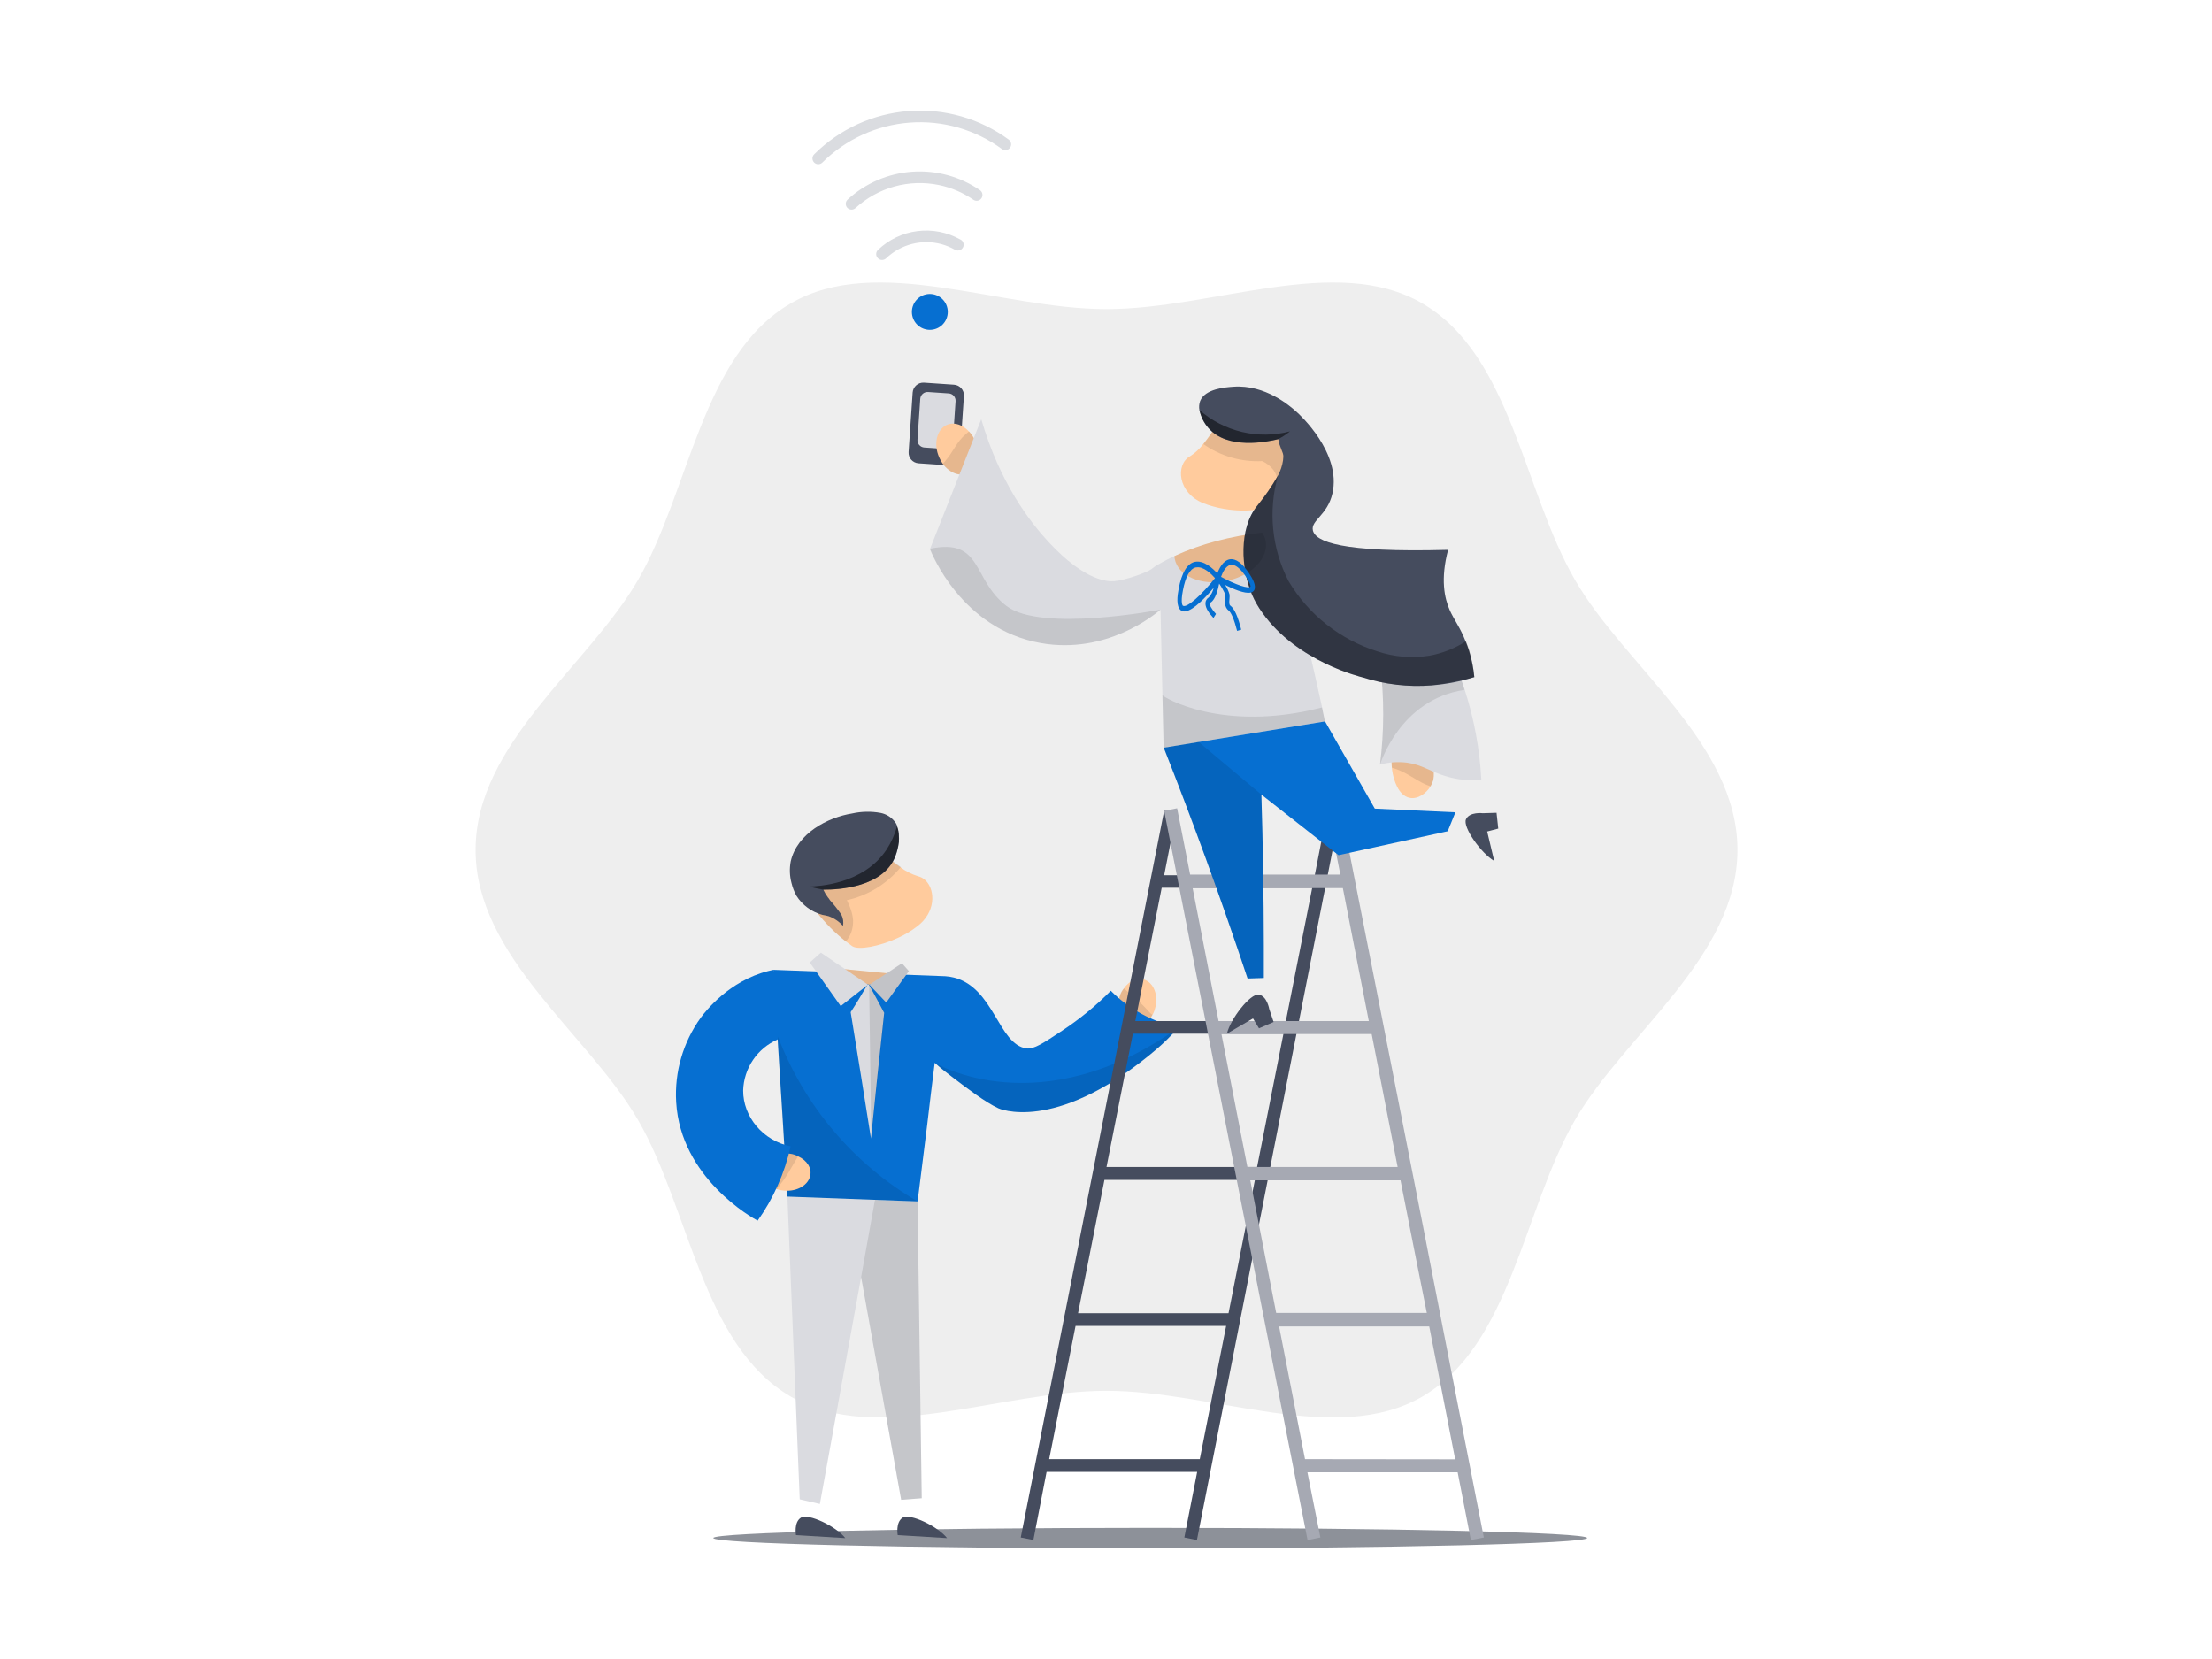 <svg xmlns="http://www.w3.org/2000/svg" width="800" height="600" fill="none" viewBox="0 0 800 600">
    <path d="M172 307.402C172 345.953 212.77 374.007 230.841 405.211C249.412 437.416 253.945 486.464 286.043 505.131C317.223 523.19 361.631 503.008 400.182 503.008C438.733 503.008 483.141 523.19 514.333 505.131C546.419 486.56 550.963 437.416 569.535 405.211C587.594 374.031 628.376 346.072 628.376 307.402C628.376 268.731 587.499 240.796 569.535 209.592C550.963 177.387 546.419 128.255 514.333 109.684C483.141 91.613 438.733 111.795 400.182 111.795C361.631 111.795 317.223 91.613 286.043 109.684C253.838 128.255 249.412 177.399 230.841 209.592C212.77 240.879 172 268.838 172 307.402Z" fill="black" opacity="0.07"/>
    <path d="M257.988 556.243C257.988 558.282 328.757 560 415.998 560C503.239 560 574.008 558.282 574.008 556.243C574.008 554.203 503.239 552.569 415.998 552.569C328.757 552.569 257.988 554.275 257.988 556.243Z" fill="#1D2535" opacity="0.5"/>
    <path d="M342.559 556.279L324.667 555.193C324.667 555.193 323.808 550.601 326.444 548.883C329.08 547.166 339.35 552.128 342.511 556.279" fill="#454C5E"/>
    <path d="M305.773 556.279L287.881 555.193C287.881 555.193 287.01 550.601 289.658 548.883C292.306 547.166 302.553 552.128 305.714 556.279" fill="#454C5E"/>
    <path d="M333.352 541.858C330.871 542.06 328.402 542.251 325.921 542.43C321.086 515.584 316.259 488.73 311.44 461.869C306.478 489.223 301.504 516.578 296.519 543.933L289.231 542.251C287.752 505.76 286.265 469.264 284.77 432.764L316.45 433.957L331.837 434.53C332.338 470.298 332.843 506.074 333.352 541.858Z" fill="#DADBE0"/>
    <path d="M333.351 541.858C330.87 542.06 328.401 542.251 325.92 542.43C321.085 515.584 316.258 488.73 311.439 461.869L316.449 433.933L331.836 434.506C332.337 470.29 332.842 506.074 333.351 541.858Z" fill="black" opacity="0.1"/>
    <path d="M405.051 360.04C405.363 359.099 405.849 358.225 406.483 357.463C408.51 354.517 411.659 353.265 414.319 354.481C417.755 356.032 419.186 360.97 417.433 365.682C417.263 366.19 417.031 366.674 416.741 367.125C414.773 370.799 411.159 372.636 408.165 371.24C404.837 369.677 403.393 364.644 405.051 360.04Z" fill="#FFCB9D" style="fill: #FFCB9D; fill: #FFCB9D;"/>
    <path d="M405.05 360.04C405.361 359.099 405.847 358.225 406.481 357.463C407.745 358.549 408.711 359.431 409.403 360.028C411.324 361.698 412.075 362.306 413.196 363.415C414.091 364.298 414.771 365.061 415.224 365.562L416.25 366.636L416.81 367.006C414.854 370.691 411.228 372.528 408.246 371.133C404.835 369.677 403.392 364.644 405.05 360.04Z" fill="black" opacity="0.1"/>
    <path d="M401.734 358.322C396.401 363.712 390.525 368.537 384.2 372.719C377.342 377.264 373.918 379.53 371.282 379.184C361.048 377.824 359.569 357.201 344.945 353.539C343.944 353.289 342.922 353.13 341.892 353.062L279.699 350.748L282.085 389.335C282.407 394.607 282.753 399.772 283.087 405.044C283.683 414.205 284.184 423.485 284.792 432.764L331.86 434.506C333.053 425.405 334.115 416.185 335.307 406.976C336.178 399.438 337.108 391.911 338.051 384.373C340.436 386.532 343.013 388.476 345.005 389.991C349.502 393.414 356.48 398.722 361.06 400.821C361.06 400.821 380.872 409.958 415.702 381.593L417.789 379.852C418.219 379.494 418.636 379.124 419.042 378.767L420.175 377.753L421.618 376.405L421.809 376.214L422.167 375.868C423.562 374.484 424.922 373.053 426.21 371.562C416.926 369.655 408.411 365.049 401.734 358.322Z" fill="#066FD1" style="fill: #066FD1; fill: #066FD1;"/>
    <path d="M287.881 319.079C289.276 321.19 291.459 324.315 294.012 328.025C294.644 328.872 295.205 329.54 295.324 329.814C298.407 333.79 301.964 337.375 305.916 340.49C306.763 341.086 307.467 341.682 308.302 342.231C310.484 343.627 317.844 342.386 324.846 339.154C327.283 338.058 329.581 336.676 331.692 335.039C338.372 330.029 338.324 322.216 334.937 318.614C334.135 317.741 333.086 317.134 331.931 316.872C329.703 316.182 327.61 315.117 325.74 313.723C323.176 311.96 320.781 309.963 318.583 307.759C317.843 307.118 317.142 306.433 316.484 305.708L305.928 303.847L289.229 313.866C291.078 316.55 291.519 318.972 290.756 319.687C289.992 320.403 288.322 319.329 287.881 319.079Z" fill="#FFCB9D" style="fill: #FFCB9D; fill: #FFCB9D;"/>
    <path d="M287.881 319.079C289.276 321.19 291.459 324.315 294.012 328.025C294.644 328.872 295.205 329.54 295.324 329.814C298.407 333.79 301.964 337.375 305.916 340.49C306.778 339.48 307.452 338.325 307.908 337.078C308.37 335.7 308.58 334.249 308.528 332.796C308.401 331.25 308.048 329.731 307.478 328.287C307.156 327.369 306.703 326.415 306.286 325.556C313.955 323.864 320.829 319.636 325.8 313.556C323.236 311.793 320.84 309.797 318.643 307.592C317.932 306.957 317.259 306.28 316.627 305.565L306.047 303.728L289.348 313.759C291.221 316.443 291.65 318.864 290.887 319.58C290.123 320.296 288.334 319.401 287.94 319.162" fill="black" opacity="0.1"/>
    <path d="M288.011 323.922C290.17 327.353 293.55 329.838 297.469 330.876C298.229 331 298.981 331.164 299.724 331.365C301.708 332.084 303.483 333.285 304.889 334.86C305.14 333.484 304.935 332.064 304.304 330.816C303.045 328.975 301.662 327.222 300.165 325.568L299.998 325.305C299.834 325.035 299.643 324.783 299.426 324.554C298.797 323.707 298.253 322.8 297.803 321.846V321.751C303.612 321.811 319.417 320.773 323.771 309.823C324.434 308.104 324.883 306.309 325.107 304.479C325.143 304.306 325.143 304.127 325.107 303.954C325.154 303.498 325.154 303.039 325.107 302.583V302.451C325.107 301.23 324.889 300.018 324.462 298.873L324.367 298.444C324.177 297.948 323.898 297.491 323.544 297.096C322.29 295.497 320.504 294.401 318.51 294.006C315.093 293.375 311.584 293.44 308.193 294.197C299.342 295.605 288.249 301.414 285.971 311.552C285.481 314.141 285.579 316.807 286.257 319.353C286.635 320.953 287.229 322.494 288.022 323.934" fill="#454C5E"/>
    <path d="M297.746 321.751C303.555 321.822 319.36 320.773 323.726 309.823C324.382 308.102 324.826 306.307 325.05 304.479C325.085 304.31 325.085 304.135 325.05 303.966C325.085 303.51 325.085 303.051 325.05 302.595C325.04 302.587 325.032 302.577 325.026 302.565C325.021 302.554 325.018 302.542 325.018 302.529C325.018 302.516 325.021 302.504 325.026 302.493C325.032 302.481 325.04 302.471 325.05 302.463C325.045 301.241 324.823 300.029 324.394 298.885C323.582 301.869 322.306 304.707 320.612 307.294C312.167 319.974 295.564 320.51 292.951 320.63L292.713 320.689C294.299 321.083 295.981 321.429 297.651 321.751" fill="black" opacity="0.5"/>
    <path d="M304.342 350.402C306.866 353.215 310.2 355.177 313.884 356.02L314.397 356.139L323.808 352.286L304.342 350.402Z" fill="#FFCB9D" style="fill: #FFCB9D; fill: #FFCB9D;"/>
    <path d="M304.342 350.402C306.866 353.215 310.2 355.177 313.884 356.02L314.397 356.139L323.808 352.286L304.342 350.402Z" fill="black" opacity="0.1"/>
    <path d="M314.443 356.139L326.192 348.374L328.709 351.201L320.515 362.568L314.443 356.139Z" fill="#DADBE0"/>
    <path d="M313.918 356.127L296.885 344.545L292.854 348.088L304.054 363.857L313.918 356.127Z" fill="#DADBE0"/>
    <path d="M314.443 356.139L326.192 348.374L328.709 351.201L320.515 362.568L314.443 356.139Z" fill="black" opacity="0.11"/>
    <path d="M307.656 366.063C310.137 381.295 312.63 396.527 315.004 411.759C316.519 396.575 318.129 381.379 319.775 366.302C317.902 362.855 316.197 359.539 314.217 356.103L313.692 356.187C311.736 359.527 309.779 362.819 307.656 366.063Z" fill="#DADBE0"/>
    <path d="M314.336 356.139L315.111 411.807C316.626 396.599 318.236 381.415 319.882 366.326C317.974 362.902 316.209 359.455 314.336 356.139Z" fill="black" opacity="0.11"/>
    <path d="M284.767 432.764L331.834 434.506C308.544 420.861 290.647 399.629 281.141 374.365C281.141 374.52 281.463 379.649 281.475 379.804C281.487 379.959 281.797 385.076 281.809 385.232L284.767 432.764Z" fill="black" opacity="0.1"/>
    <path d="M426.246 371.598C424.957 373.089 423.598 374.52 422.202 375.904L421.844 376.25L421.653 376.441L420.21 377.788L419.077 378.802C418.671 379.16 418.254 379.53 417.824 379.888L415.737 381.629C380.907 409.994 361.095 400.857 361.095 400.857C356.515 398.758 349.537 393.45 345.04 390.027C343.048 388.512 340.507 386.567 338.086 384.408C338.086 384.408 376.077 407.37 426.246 371.598Z" fill="black" opacity="0.1"/>
    <path d="M285.829 417.27C286.81 417.398 287.758 417.714 288.62 418.2C291.888 419.644 293.701 422.506 292.997 425.357C292.103 429.019 287.523 431.321 282.572 430.486C282.041 430.426 281.522 430.285 281.034 430.069C277.05 428.876 274.569 425.608 275.392 422.411C276.322 418.88 280.998 416.495 285.829 417.27Z" fill="#FFCB9D" style="fill: #FFCB9D; fill: #FFCB9D;"/>
    <path d="M285.829 417.27C286.81 417.398 287.758 417.714 288.62 418.2C287.785 419.644 287.093 420.765 286.64 421.552C285.364 423.747 284.899 424.594 284.016 425.894C283.312 426.944 282.692 427.755 282.274 428.279L281.416 429.472L281.153 430.093C277.169 428.9 274.7 425.631 275.511 422.447C276.322 418.88 280.998 416.495 285.829 417.27Z" fill="black" opacity="0.1"/>
    <path d="M279.699 350.748C279.27 350.843 278.638 350.974 277.898 351.165C263.728 354.744 255.235 365.61 253.434 368.067C247.042 376.918 243.903 387.704 244.548 398.603C246.146 426.037 272.185 440.506 274.01 441.472C279.746 433.399 283.802 424.256 285.938 414.586C275.87 412.523 268.749 403.851 268.773 394.428C268.879 390.48 270.108 386.645 272.316 383.37C274.523 380.096 277.618 377.518 281.238 375.94C283.279 367.595 282.742 358.829 279.699 350.795V350.748Z" fill="#066FD1" style="fill: #066FD1; fill: #066FD1;"/>
    <path d="M480.195 292.444L475.496 316.55H421.033L425.589 293.35L421.033 293.219L369.17 556.052L373.738 556.958L378.51 532.339H432.973L428.333 556.052L432.889 556.958L484.752 293.231L480.195 292.444ZM474.589 321.071L465.047 369.284H410.608L420.15 321.071H474.589ZM400.183 422.053L409.725 373.84H464.188L454.646 422.053H400.183ZM453.858 426.741L444.316 474.954H389.889L399.431 426.741H453.858ZM379.452 527.723L388.994 479.522H443.457L433.915 527.723H379.452Z" fill="#454C5E"/>
    <path d="M522.671 484.603L514.847 444.466L484.884 292.277L480.196 293.183L484.752 316.3H430.421L425.721 292.325L421.033 293.231L472.896 556.958L477.536 556.052L472.848 532.47H527.18L531.951 556.958L536.651 556.052L522.671 484.603ZM431.327 321.19H485.659L495.046 369.272H440.714L431.327 321.19ZM441.752 373.972H496.084L505.471 422.053H451.139L441.752 373.972ZM452.177 426.872H506.509L511.459 451.921L516.027 474.846H461.553L452.177 426.872ZM471.978 527.723L462.602 479.713H516.898L517.161 481.013L517.686 483.745L526.286 527.783L471.978 527.723Z" fill="#A6A9B3"/>
    <path d="M345.035 139.13L334.182 138.39C332.059 138.245 330.221 139.849 330.076 141.972L328.611 163.452C328.467 165.575 330.07 167.413 332.193 167.558L343.046 168.298C345.169 168.443 347.007 166.839 347.152 164.716L348.617 143.236C348.761 141.113 347.158 139.275 345.035 139.13Z" fill="#454C5E"/>
    <path d="M343.131 142.282L335.646 141.772C334.187 141.672 332.923 142.774 332.824 144.233L331.815 159.026C331.716 160.485 332.818 161.748 334.277 161.848L341.762 162.358C343.222 162.457 344.485 161.355 344.584 159.896L345.593 145.104C345.692 143.645 344.59 142.381 343.131 142.282Z" fill="#DADBE0"/>
    <path d="M459.439 207.755C458.725 209.254 458.103 210.796 457.578 212.371C458.117 211.873 458.526 211.25 458.771 210.558C459.041 209.636 459.264 208.7 459.439 207.755Z" fill="black" opacity="0.1"/>
    <path d="M518.305 282.269C518.093 283.003 517.784 283.705 517.387 284.357C515.764 287.029 512.723 289.128 509.848 288.555C505.506 287.732 504.099 281.554 503.717 279.896C503.563 279.151 503.452 278.398 503.383 277.641C503.001 274.063 503.741 267.669 506.818 266.405C510.206 264.998 516.11 271.057 517.959 276.89C518.603 278.61 518.723 280.481 518.305 282.269Z" fill="#FFCB9D" style="fill: #FFCB9D; fill: #FFCB9D;"/>
    <path d="M518.305 282.269C518.093 283.003 517.784 283.705 517.387 284.357C512.842 283.033 509.848 279.705 504.039 277.832L503.383 277.641C503.001 274.063 503.741 267.669 506.818 266.405C510.206 264.998 516.11 271.057 517.959 276.89C518.603 278.61 518.723 280.481 518.305 282.269Z" fill="black" opacity="0.1"/>
    <path d="M352.291 158.624C351.803 157.687 351.185 156.823 350.454 156.059C347.878 153.304 344.407 152.374 341.735 154.032C338.359 156.167 337.608 161.618 340.065 166.222C340.317 166.723 340.604 167.205 340.924 167.665C343.512 171.244 347.58 172.651 350.562 170.767C353.949 168.715 354.677 163.276 352.291 158.624Z" fill="#FFCB9D" style="fill: #FFCB9D; fill: #FFCB9D;"/>
    <path d="M352.293 158.624C351.805 157.687 351.186 156.823 350.456 156.06C350.122 156.31 349.835 156.549 349.525 156.799C345.589 160.127 345.183 162.99 341.486 167.188C341.32 167.372 341.145 167.547 340.961 167.713C343.549 171.292 347.617 172.699 350.599 170.814C353.95 168.715 354.678 163.276 352.293 158.624Z" fill="black" opacity="0.1"/>
    <path d="M535.745 282.066C531.404 282.453 527.03 281.996 522.863 280.719C517.078 279.013 514.382 276.58 508.859 275.828C505.586 275.432 502.266 275.663 499.079 276.508C500.617 264.48 500.641 252.305 499.15 240.271L498.959 239.341C498.554 236.8 498.017 234.271 497.361 231.79C496.991 230.466 496.597 229.166 496.168 227.914C496.168 227.83 496.168 227.747 496.168 227.651C494.882 224.157 492.975 220.924 490.538 218.109C488.825 216.117 486.892 214.324 484.777 212.765L483.93 212.157C483.167 211.644 482.403 211.143 481.64 210.69C478.575 208.877 475.314 207.42 471.919 206.348C470.666 205.93 469.533 205.632 468.71 205.417L466.754 205C467.1 206.753 467.457 208.578 467.947 210.248L468.006 210.523C472.598 231.826 474.734 240.092 478.157 255.849L479.159 260.882C469.151 262.564 459.144 264.186 449.112 265.844L420.843 270.449C420.7 264.186 420.557 257.769 420.414 251.435C420.191 241.098 419.96 230.788 419.722 220.506C417.336 222.534 400.076 236.728 376.519 232.577C347.713 227.484 336.858 199.775 336.369 198.475C342.548 182.85 348.719 167.228 354.881 151.61C361.609 174.798 372.594 188.849 379.226 196.006C392.693 210.523 400.947 210.32 402.927 210.189C406.971 209.867 414.76 207.052 416.394 205.847C417.13 205.225 417.93 204.681 418.779 204.225C419.209 203.998 419.662 203.712 420.199 203.414C421.392 202.734 422.668 202.101 423.908 201.517C428.806 199.285 433.881 197.465 439.081 196.078C444.504 194.672 450.021 193.655 455.589 193.036C457.808 192.75 460.217 192.607 462.603 192.476L462.889 192.416C466.279 191.525 469.865 191.743 473.123 193.036C477.286 194.861 476.952 197.259 481.067 198.809C485.671 200.563 488.141 198.332 493.21 200.658C494.641 201.47 496.012 202.383 497.313 203.39C501.82 206.56 505.985 210.19 509.742 214.22C510.577 215.091 511.364 215.974 512.128 216.88C512.593 217.417 513.058 217.966 513.523 218.538L514.108 219.302C516.076 221.822 517.896 224.455 519.559 227.186C520.191 228.2 520.752 229.214 521.36 230.216C522.255 231.826 523.125 233.46 523.913 235.094C524.461 236.215 524.998 237.337 525.511 238.482C526.545 240.788 527.479 243.074 528.314 245.34C528.815 246.7 529.28 248.072 529.721 249.444C533.142 260.009 535.167 270.976 535.745 282.066Z" fill="#DADBE0"/>
    <path d="M529.672 249.503C506.186 252.938 499.1 276.568 499.1 276.568C500.639 264.539 500.663 252.365 499.172 240.331L498.981 239.4C498.576 236.86 498.039 234.331 497.383 231.85C497.013 230.526 496.619 229.226 496.19 227.973C496.19 227.89 496.19 227.806 496.19 227.711C494.904 224.216 492.997 220.984 490.56 218.168C488.847 216.176 486.914 214.384 484.799 212.825L509.74 214.22C510.575 215.091 511.362 215.974 512.126 216.88C512.591 217.417 513.056 217.978 513.521 218.538L514.106 219.302C516.074 221.822 517.894 224.455 519.557 227.186C520.189 228.2 520.75 229.214 521.358 230.216C522.253 231.826 523.123 233.46 523.911 235.094C524.459 236.215 524.996 237.337 525.509 238.482C526.543 240.788 527.477 243.074 528.312 245.34C528.825 246.7 529.231 248.072 529.672 249.503Z" fill="black" opacity="0.1"/>
    <path d="M499.066 239.329C498.657 236.786 498.12 234.266 497.456 231.778C497.086 230.442 496.693 229.154 496.263 227.89V227.639C494.982 224.145 493.079 220.912 490.645 218.097C488.704 215.837 486.483 213.833 484.037 212.133C483.262 211.62 482.498 211.107 481.735 210.666C478.671 208.849 475.409 207.388 472.014 206.312C470.761 205.907 469.628 205.608 468.805 205.382L466.849 204.976C467.195 206.73 467.553 208.483 468.042 210.224L468.101 210.499C466.909 210.129 465.919 209.879 465.084 209.664C462.338 207.145 459.429 204.81 456.376 202.674C453.74 200.839 451.004 199.151 448.182 197.617C448.336 197.629 448.492 197.629 448.647 197.617C454.269 197.369 459.902 197.709 465.453 198.63C472.845 199.857 480.056 201.992 486.924 204.988C490.856 206.777 494.669 208.817 498.339 211.095C500.39 212.371 502.657 213.874 505.066 215.592C509.431 218.722 513.595 222.124 517.531 225.779C519.675 228.298 521.617 230.982 523.34 233.806C523.34 233.806 523.602 234.367 523.972 235.094C524.664 236.538 525.165 237.695 525.558 238.482C516.955 240.282 508.144 240.88 499.376 240.259L499.066 239.329Z" fill="black" opacity="0.1"/>
    <path d="M457.722 195.541C458.975 201.779 452.629 208.28 443.54 210.105C434.451 211.93 426.113 208.376 424.861 202.137C424.788 201.796 424.756 201.448 424.765 201.1C429.662 198.859 434.742 197.043 439.95 195.672C445.373 194.245 450.895 193.224 456.47 192.619C457.091 193.492 457.518 194.489 457.722 195.541Z" fill="#FFCB9D" style="fill: #FFCB9D; fill: #FFCB9D;"/>
    <path d="M526.368 293.78C525.437 296.054 524.511 298.336 523.588 300.626L484.095 309.286L456.195 287.374C456.752 305.298 457.046 323.504 457.078 341.993C457.078 345.905 457.078 349.805 457.078 353.694L451.21 353.885C446.502 339.714 441.468 325.266 436.109 310.539C431.099 296.798 426.026 283.422 420.889 270.413L433.532 268.349L479.216 260.906L497.216 292.444L526.368 293.78Z" fill="#066FD1" style="fill: #066FD1; fill: #066FD1;"/>
    <path d="M479.181 260.906L449.934 265.678L420.853 270.449C420.71 264.175 420.579 257.769 420.412 251.424C420.412 251.96 442.085 265.224 478.108 255.861L478.525 257.924C478.728 258.926 478.978 259.916 479.181 260.906Z" fill="black" opacity="0.1"/>
    <path d="M541.242 293.959L536.28 294.114C536.28 294.114 531.509 293.517 530.197 296.285C528.885 299.052 535.648 308.618 540.395 311.362L537.855 300.722L541.863 299.672L541.242 293.959Z" fill="#454C5E"/>
    <path d="M460.622 369.618L459.036 364.906C459.036 364.906 458.237 360.135 455.195 359.718C452.154 359.3 444.985 368.509 443.732 373.84L453.167 368.33L455.338 371.908L460.622 369.618Z" fill="#454C5E"/>
    <path d="M435.227 181.991C442.969 185.068 452.511 185.223 456.865 183.756C457.596 183.548 458.266 183.167 458.821 182.647C459.441 181.967 460.014 181.192 460.61 180.464C461.428 179.396 462.188 178.285 462.888 177.136C464.757 174.173 466.354 171.047 467.659 167.797C467.755 167.546 468.065 166.735 468.435 165.817C469.962 161.654 471.083 158.278 471.834 155.904C471.548 156.203 470.164 157.551 469.246 157.097C468.327 156.644 468.113 154.306 469.246 151.324L451.163 146.314L441.823 150.74C441.823 150.74 441.299 151.73 440.38 153.125C438.841 155.689 437.127 158.144 435.251 160.473C433.913 162.285 432.251 163.834 430.349 165.041C425.053 168.035 425.947 178.341 435.227 181.991Z" fill="#FFCB9D" style="fill: #FFCB9D; fill: #FFCB9D;"/>
    <path d="M435.25 160.628C441.442 164.972 448.904 167.129 456.458 166.759C458.154 167.488 459.619 168.668 460.692 170.17C462.255 172.46 461.766 174.047 462.756 176.838L462.851 177.1C464.725 174.14 466.322 171.014 467.623 167.761C467.73 167.51 468.028 166.699 468.398 165.781C469.925 161.63 471.046 158.242 471.797 155.869C471.511 156.167 470.127 157.527 469.209 157.061C468.29 156.596 468.076 154.27 469.209 151.288L451.138 146.279L441.751 150.752C441.751 150.752 441.226 151.742 440.307 153.137C438.802 155.751 437.112 158.255 435.25 160.628Z" fill="black" opacity="0.1"/>
    <path d="M533.204 244.887C528.166 246.474 522.964 247.478 517.697 247.881C509.285 248.537 500.826 247.549 492.792 244.971C492.792 244.971 469.21 239.519 456.531 221.568C455.063 219.552 453.823 217.38 452.833 215.091C448.813 205.716 447.978 191.104 454.718 182.886C457.522 179.453 460.032 175.79 462.22 171.936C463.135 170.233 463.749 168.385 464.033 166.473L464.141 165.161C464.248 163.622 462.542 161.32 462.328 158.827C458.344 159.829 443.827 162.787 436.969 154.724C435.405 152.902 434.315 150.722 433.796 148.378C433.572 147.254 433.662 146.09 434.058 145.014C435.86 140.613 443.04 140.076 446.046 139.861C457.676 139.014 466.574 146.863 468.888 148.927C469.89 149.785 485.253 163.789 481.89 178.472C480.1 186.309 474.053 188.205 474.816 191.784C475.711 195.851 484.788 199.931 523.721 198.857C520.918 209.485 522.385 216.308 524.365 220.781C525.904 224.18 528.158 227.031 530.102 232.065C530.52 233.078 530.914 234.176 531.295 235.369C532.253 238.468 532.892 241.658 533.204 244.887Z" fill="#454C5E"/>
    <path d="M533.203 244.887C528.113 246.257 522.931 247.257 517.697 247.881C509.285 248.537 500.825 247.549 492.791 244.971C492.791 244.971 469.21 239.519 456.53 221.568C455.062 219.552 453.822 217.38 452.832 215.091C448.813 205.716 447.978 191.104 454.717 182.885C457.522 179.453 460.032 175.79 462.22 171.936C458.586 184.712 459.95 198.393 466.037 210.201C473.267 222.313 484.7 231.343 498.159 235.571C504.235 237.624 510.723 238.157 517.053 237.122C521.726 236.268 526.184 234.501 530.173 231.921C530.591 232.947 530.984 234.045 531.366 235.237C532.299 238.384 532.915 241.617 533.203 244.887Z" fill="black" opacity="0.3"/>
    <path d="M433.83 148.342C434.334 150.684 435.416 152.861 436.979 154.676C443.838 162.739 458.354 159.781 462.338 158.779C463.834 158.011 465.241 157.083 466.537 156.012C460.869 157.498 454.923 157.572 449.219 156.229C443.515 154.886 438.228 152.166 433.818 148.306L433.83 148.342Z" fill="black" opacity="0.5"/>
    <path d="M457.722 195.541C458.975 201.779 452.629 208.28 443.54 210.105C434.451 211.93 426.113 208.376 424.861 202.137C424.788 201.796 424.756 201.448 424.765 201.1C429.662 198.859 434.742 197.043 439.95 195.672C445.373 194.245 450.895 193.224 456.47 192.619C457.091 193.492 457.518 194.489 457.722 195.541Z" fill="black" opacity="0.1"/>
    <path d="M451.796 207.421C449.315 203.664 446.965 201.934 444.806 202.268C442.337 202.662 440.906 205.62 440.262 207.386C438.735 205.644 435.371 202.447 432.02 203.223C429.324 203.891 427.392 207.135 426.294 212.872C425.781 215.544 425.316 219.254 427.034 220.697C427.3 220.897 427.607 221.034 427.934 221.098C428.26 221.162 428.597 221.151 428.918 221.067C431.829 220.482 436.075 215.997 438.914 212.634C438.667 213.918 438.058 215.106 437.16 216.057C436.802 216.276 436.504 216.583 436.296 216.948C436.087 217.312 435.974 217.724 435.968 218.145C435.896 220.017 437.494 221.997 438.866 223.5L439.785 222.033C437.745 219.743 437.554 218.765 437.494 218.455C437.511 218.329 437.557 218.209 437.63 218.105C437.703 218.001 437.8 217.917 437.912 217.858C439.594 216.785 440.512 213.182 440.93 211.071C441.793 212.305 442.536 213.619 443.148 214.996C443.153 215.346 443.133 215.697 443.089 216.045C442.969 217.393 442.755 219.624 444.365 220.816C445.272 221.472 446.417 224.204 447.419 228.164L448.91 227.723C447.717 222.952 446.393 220.053 445.009 219.051C444.532 218.729 444.508 218.001 444.663 216.522C444.723 215.999 444.723 215.471 444.663 214.948C444.32 213.731 443.78 212.579 443.065 211.536C446.13 213.075 450.09 214.745 452.226 214.328C452.513 214.293 452.789 214.192 453.031 214.033C453.274 213.873 453.475 213.66 453.621 213.409C454.444 211.751 452.977 209.199 451.796 207.421ZM427.749 219.015C427.749 218.932 426.914 218.18 427.809 213.564C428.751 208.554 430.326 205.728 432.425 205.215H432.58C435.228 204.678 438.186 207.66 439.427 209.079C434.799 214.912 429.145 220.172 427.749 219.015ZM452.273 212.133C451.736 213.111 446.774 211.441 441.61 208.614C442.099 207.23 443.22 204.654 445.057 204.284H445.164C446.691 204.058 448.564 205.477 450.675 208.662C452.5 211.429 452.273 212.157 452.273 212.157V212.133Z" fill="#066FD1" style="fill: #066FD1; fill: #066FD1;"/>
    <path d="M336.286 119.298C339.869 119.298 342.774 116.392 342.774 112.809C342.774 109.225 339.869 106.32 336.286 106.32C332.702 106.32 329.797 109.225 329.797 112.809C329.797 116.392 332.702 119.298 336.286 119.298Z" fill="#066FD1" style="fill: #066FD1; fill: #066FD1;"/>
    <path d="M347.316 86.627C342.599 83.969 337.15 82.902 331.778 83.585C326.407 84.269 321.398 86.665 317.496 90.42C317.3 90.613 317.144 90.843 317.038 91.097C316.932 91.351 316.877 91.624 316.877 91.899C316.877 92.174 316.932 92.447 317.038 92.701C317.144 92.955 317.3 93.185 317.496 93.378C317.69 93.582 317.923 93.745 318.181 93.855C318.44 93.966 318.718 94.023 318.999 94.022C319.545 94.023 320.071 93.814 320.466 93.438C323.083 90.926 326.304 89.134 329.817 88.236C333.331 87.337 337.017 87.362 340.517 88.309C342.182 88.769 343.784 89.43 345.289 90.277C345.529 90.43 345.798 90.532 346.079 90.578C346.36 90.624 346.648 90.612 346.924 90.543C347.201 90.474 347.46 90.349 347.687 90.177C347.914 90.004 348.103 89.787 348.243 89.539C348.384 89.291 348.472 89.017 348.503 88.734C348.534 88.451 348.507 88.164 348.423 87.891C348.34 87.619 348.202 87.366 348.018 87.149C347.834 86.931 347.607 86.754 347.352 86.627H347.316Z" fill="#DADCE0"/>
    <path d="M354.414 68.783C347.234 63.84 338.588 61.484 329.893 62.099C321.199 62.715 312.971 66.266 306.559 72.17C306.355 72.356 306.19 72.581 306.073 72.831C305.956 73.081 305.889 73.352 305.877 73.628C305.865 73.904 305.907 74.179 306.002 74.439C306.096 74.698 306.241 74.937 306.428 75.14C306.615 75.343 306.84 75.508 307.091 75.624C307.341 75.74 307.612 75.805 307.888 75.816C308.164 75.827 308.439 75.784 308.698 75.688C308.957 75.593 309.195 75.447 309.398 75.26C313.4 71.581 318.218 68.906 323.457 67.454C328.695 66.002 334.203 65.816 339.528 66.91C344.011 67.827 348.263 69.641 352.028 72.242C352.487 72.558 353.053 72.679 353.601 72.579C354.149 72.478 354.634 72.164 354.951 71.705C355.267 71.246 355.388 70.681 355.288 70.133C355.187 69.585 354.873 69.099 354.414 68.783Z" fill="#DADCE0"/>
    <path d="M364.83 50.497C354.392 42.849 341.566 39.181 328.662 40.154C315.759 41.127 303.628 46.678 294.455 55.805C294.259 55.999 294.104 56.23 293.997 56.484C293.891 56.739 293.835 57.012 293.834 57.288C293.833 57.563 293.886 57.837 293.991 58.092C294.095 58.347 294.249 58.579 294.443 58.775C294.637 58.971 294.868 59.127 295.123 59.233C295.377 59.34 295.65 59.395 295.926 59.396C296.201 59.397 296.475 59.344 296.73 59.239C296.985 59.135 297.217 58.981 297.413 58.787C305.877 50.366 317.07 45.245 328.976 44.346C340.882 43.447 352.717 46.83 362.349 53.885C362.571 54.047 362.824 54.165 363.092 54.23C363.359 54.296 363.638 54.308 363.91 54.266C364.183 54.224 364.444 54.128 364.68 53.985C364.915 53.842 365.12 53.654 365.283 53.431C365.446 53.209 365.564 52.956 365.629 52.689C365.695 52.421 365.706 52.143 365.664 51.87C365.622 51.598 365.527 51.336 365.384 51.101C365.241 50.865 365.053 50.66 364.83 50.497Z" fill="#DADCE0"/>
    <path d="M419.626 220.506C417.24 222.534 399.981 236.728 376.423 232.577C347.617 227.484 336.762 199.775 336.273 198.475C355.561 194.444 351.422 209.544 364.042 219.182C376.662 228.82 419.626 220.506 419.626 220.506Z" fill="black" opacity="0.1"/>
    <path d="M457.078 341.993C457.078 345.905 457.078 349.805 457.078 353.694L451.21 353.885C446.502 339.714 441.468 325.266 436.109 310.539C431.099 296.798 426.026 283.422 420.889 270.413L433.532 268.349L456.195 287.374C456.752 305.298 457.046 323.504 457.078 341.993Z" fill="black" opacity="0.1"/>
</svg>
